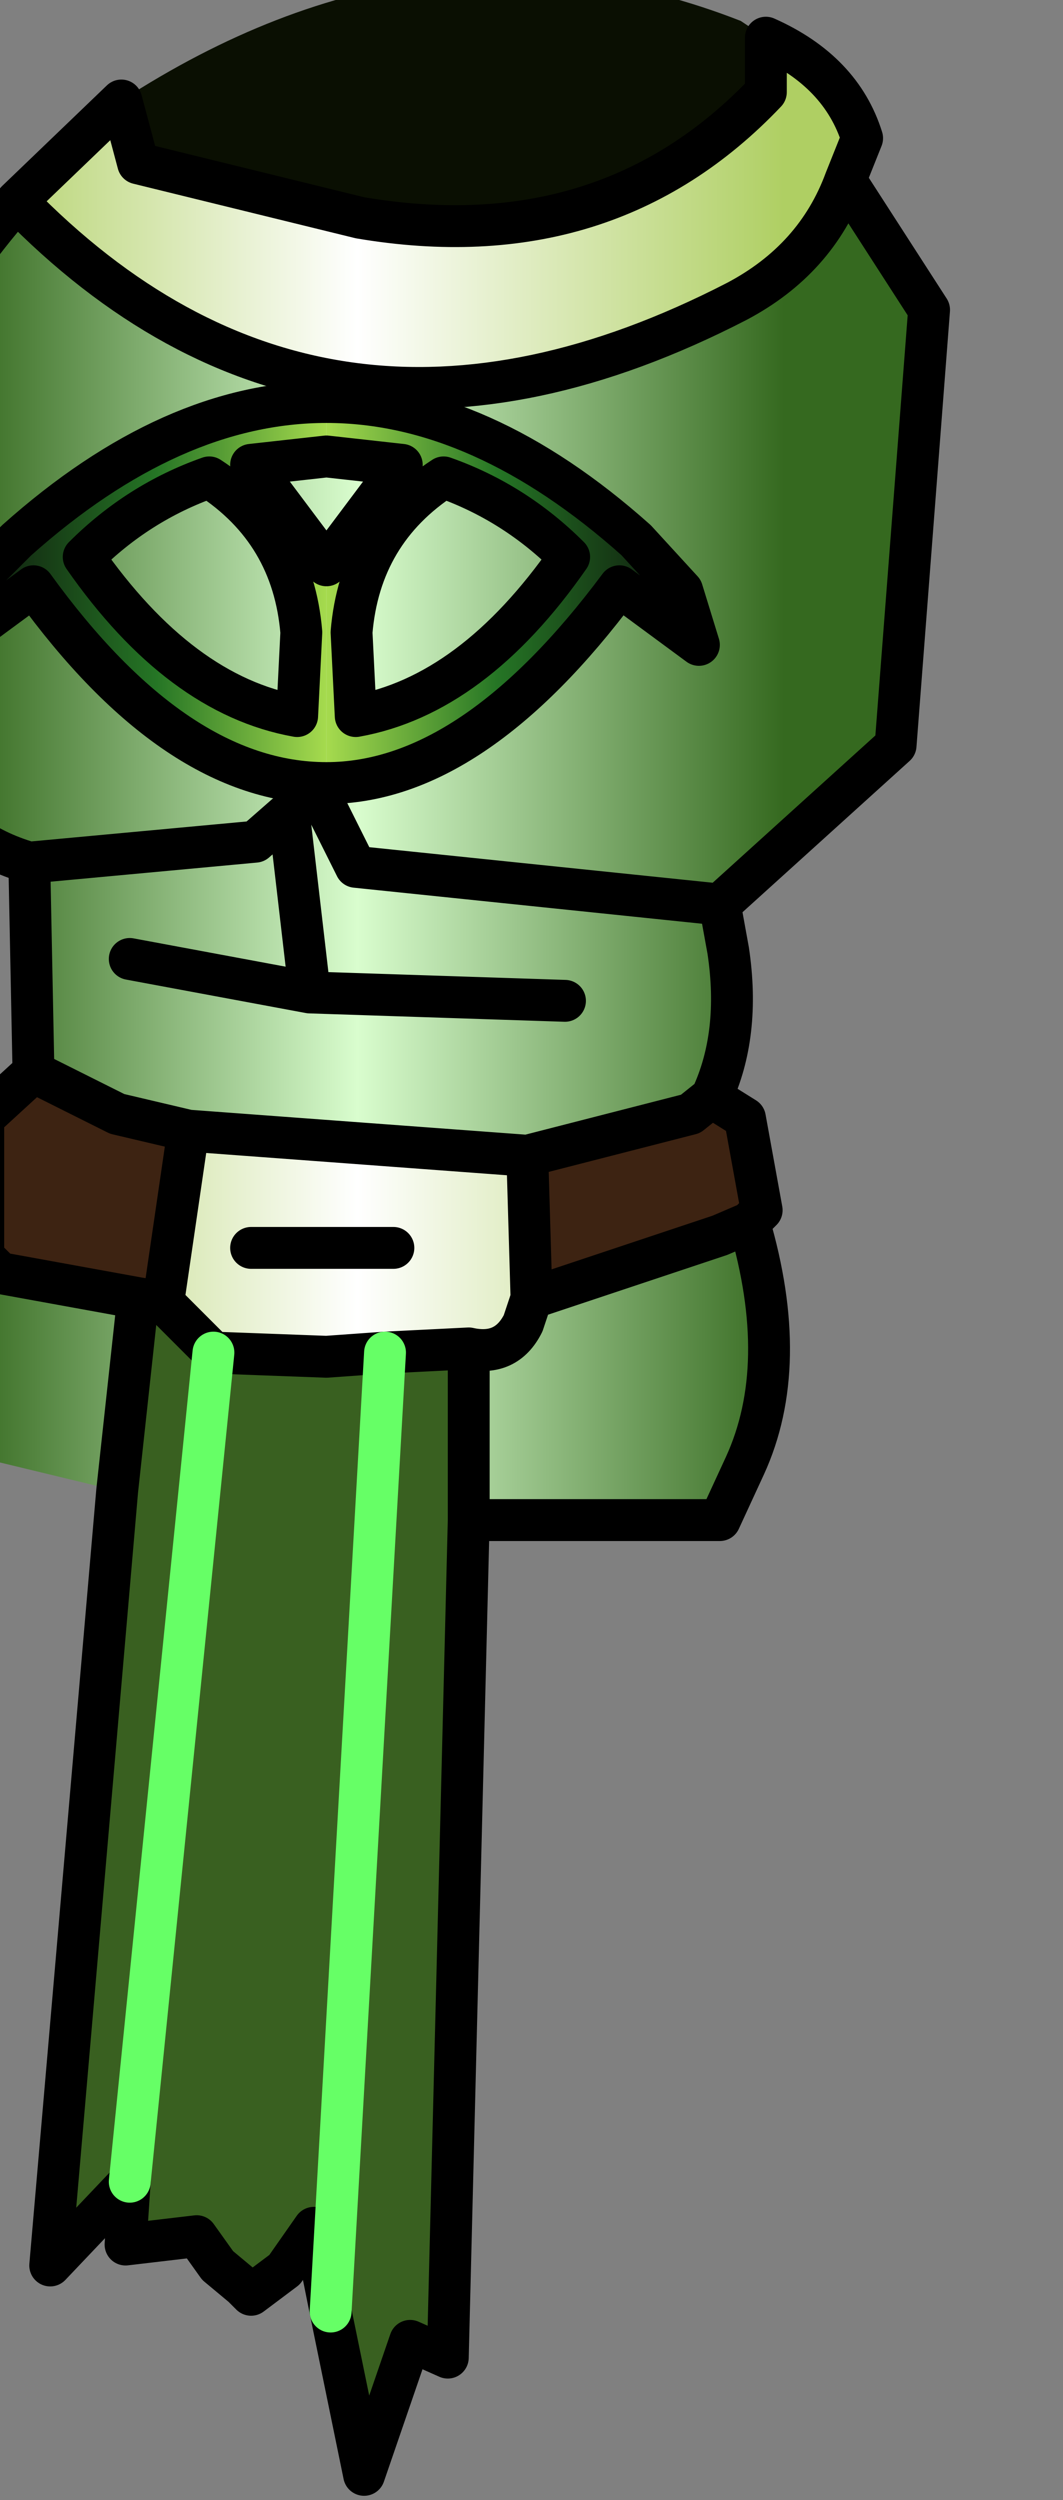 <?xml version="1.0" encoding="UTF-8" standalone="no"?>
<svg xmlns:xlink="http://www.w3.org/1999/xlink" height="29.85px" width="12.7px" xmlns="http://www.w3.org/2000/svg">
  <rect width="100%" height="100%" fill="#808080" stroke="none"/>
  <g transform="matrix(1.0, 0.0, 0.0, 1.0, 0.0, 0.0)">
    <path d="M5.6 18.15 L5.35 28.15 4.9 27.95 4.35 29.55 3.95 27.6 3.75 26.6 3.4 27.1 3.0 27.4 2.9 27.3 2.6 27.05 2.35 26.7 1.5 26.8 1.55 26.05 0.6 27.05 1.4 17.8 1.65 15.5 1.95 15.55 2.55 16.15 3.9 16.2 4.6 16.15 5.6 16.1 5.6 18.15 M2.55 16.15 L1.55 26.05 2.55 16.15 M4.6 16.15 L3.95 27.6 4.6 16.15" fill="#396020" fill-rule="evenodd" stroke="none"/>
    <path d="M10.1 2.15 L11.1 3.7 10.7 8.9 8.6 10.8 4.25 10.35 3.75 9.35 3.45 9.7 3.05 10.05 0.35 10.3 3.05 10.05 3.45 9.7 3.75 9.35 4.25 10.35 8.6 10.8 8.7 11.35 Q8.85 12.35 8.5 13.1 L8.25 13.3 6.3 13.8 2.25 13.5 1.4 13.3 0.4 12.8 0.35 10.3 Q-0.5 10.05 -0.8 9.4 -2.75 5.75 0.2 2.4 3.85 6.15 8.8 3.6 9.75 3.1 10.1 2.15 M8.95 14.6 Q9.45 16.3 8.9 17.5 L8.6 18.15 5.6 18.15 5.6 16.1 Q6.05 16.2 6.25 15.8 L6.35 15.5 8.6 14.75 8.95 14.6 M1.4 17.8 L-0.05 17.45 -0.5 17.4 -0.2 15.0 0.0 15.2 1.65 15.5 1.4 17.8 M3.7 11.85 L6.75 11.95 3.7 11.85 1.55 11.45 3.7 11.85 3.45 9.7 3.7 11.85" fill="url(#gradient0)" fill-rule="evenodd" stroke="none"/>
    <path d="M8.5 13.1 L8.9 13.35 9.1 14.45 8.95 14.6 8.6 14.75 6.35 15.5 6.3 13.8 8.25 13.3 8.5 13.1 M-0.2 15.0 L-0.2 13.35 0.4 12.8 1.4 13.3 2.25 13.5 1.95 15.55 1.65 15.5 0.0 15.2 -0.2 15.0" fill="#3d2312" fill-rule="evenodd" stroke="none"/>
    <path d="M1.45 1.2 Q5.15 -1.2 8.85 0.25 L9.15 0.45 9.15 1.1 Q7.25 3.1 4.3 2.6 L1.65 1.95 1.45 1.2" fill="#0a0f02" fill-rule="evenodd" stroke="none"/>
    <path d="M10.1 2.15 Q9.75 3.1 8.8 3.6 3.85 6.15 0.2 2.4 L1.45 1.2 1.65 1.95 4.3 2.6 Q7.25 3.1 9.15 1.1 L9.15 0.45 Q10.05 0.85 10.3 1.65 L10.1 2.15 M6.3 13.8 L6.35 15.5 6.25 15.8 Q6.05 16.2 5.6 16.1 L4.6 16.15 3.9 16.2 2.55 16.15 1.95 15.55 2.25 13.5 6.3 13.8 M4.7 14.9 L3.0 14.9 4.7 14.9" fill="url(#gradient1)" fill-rule="evenodd" stroke="none"/>
    <path d="M8.6 10.8 L10.7 8.9 11.1 3.7 10.1 2.15 Q9.75 3.1 8.8 3.6 3.85 6.15 0.2 2.4 -2.75 5.75 -0.8 9.4 -0.5 10.05 0.35 10.3 L3.05 10.05 3.45 9.7 3.75 9.35 4.25 10.35 8.6 10.8 8.7 11.35 Q8.85 12.35 8.5 13.1 L8.9 13.35 9.1 14.45 8.95 14.6 Q9.45 16.3 8.9 17.5 L8.6 18.15 5.6 18.15 5.35 28.15 4.9 27.95 4.35 29.55 3.95 27.6 3.75 26.6 3.4 27.1 3.0 27.4 2.9 27.3 2.6 27.05 2.35 26.7 1.5 26.8 1.55 26.05 0.6 27.05 1.4 17.8 1.65 15.5 0.0 15.2 -0.2 15.0 -0.2 13.35 0.4 12.8 0.35 10.3 M-0.5 17.4 L-0.2 15.0 M1.45 1.2 L1.65 1.95 4.3 2.6 Q7.25 3.1 9.15 1.1 L9.15 0.45 Q10.05 0.85 10.3 1.65 L10.1 2.15 M1.45 1.2 L0.2 2.4 M1.55 11.45 L3.7 11.85 3.45 9.7 M6.75 11.95 L3.7 11.85 M6.35 15.5 L8.6 14.75 8.95 14.6 M8.5 13.1 L8.25 13.3 6.3 13.8 6.35 15.5 6.25 15.8 Q6.05 16.2 5.6 16.1 L5.6 18.15 M3.0 14.9 L4.7 14.9 M0.4 12.8 L1.4 13.3 2.25 13.5 6.3 13.8 M1.95 15.55 L1.65 15.5 M2.55 16.15 L1.95 15.55 2.25 13.5 M2.55 16.15 L3.9 16.2 4.6 16.15 5.6 16.1" fill="none" stroke="#000000" stroke-linecap="round" stroke-linejoin="round" stroke-width="0.5"/>
    <path d="M3.95 27.6 L4.6 16.15 M1.55 26.05 L2.55 16.15" fill="none" stroke="#66ff66" stroke-linecap="round" stroke-linejoin="round" stroke-width="0.5"/>
    <path d="M3.9 4.8 Q5.75 4.8 7.6 6.45 L8.15 7.05 8.35 7.7 7.4 7.0 Q5.65 9.35 3.9 9.35 L3.9 6.75 4.8 5.55 3.9 5.45 3.9 4.8 M6.8 6.65 Q6.15 6.0 5.3 5.7 4.3 6.35 4.2 7.55 L4.25 8.55 Q5.65 8.3 6.8 6.65" fill="url(#gradient2)" fill-rule="evenodd" stroke="none"/>
    <path d="M3.9 9.35 Q2.1 9.35 0.4 7.0 L-0.55 7.7 -0.4 7.05 0.2 6.45 Q2.05 4.8 3.9 4.8 L3.9 5.45 3.0 5.55 3.9 6.75 3.9 9.35 M2.5 5.7 Q1.65 6.0 1.0 6.65 2.15 8.3 3.55 8.55 L3.6 7.55 Q3.5 6.35 2.5 5.7" fill="url(#gradient3)" fill-rule="evenodd" stroke="none"/>
    <path d="M3.9 4.8 Q5.75 4.8 7.6 6.45 L8.15 7.05 8.35 7.7 7.4 7.0 Q5.65 9.35 3.9 9.35 2.1 9.35 0.4 7.0 L-0.55 7.7 -0.4 7.05 0.2 6.45 Q2.05 4.8 3.9 4.8 M3.9 5.45 L4.8 5.55 3.9 6.75 3.0 5.55 3.9 5.45 M6.8 6.65 Q5.65 8.3 4.25 8.55 L4.2 7.55 Q4.3 6.35 5.3 5.7 6.15 6.0 6.8 6.65 M2.5 5.7 Q1.65 6.0 1.0 6.65 2.15 8.3 3.55 8.55 L3.6 7.55 Q3.5 6.35 2.5 5.7 Z" fill="none" stroke="#000000" stroke-linecap="round" stroke-linejoin="round" stroke-width="0.5"/>
  </g>
  <defs>
    <linearGradient gradientTransform="matrix(0.006, 0.0, 0.0, 0.005, 4.45, 4.65)" gradientUnits="userSpaceOnUse" id="gradient0" spreadMethod="pad" x1="-819.2" x2="819.2">
      <stop offset="0.0" stop-color="#35691f"/>
      <stop offset="0.482" stop-color="#d9fdce"/>
      <stop offset="1.0" stop-color="#35691f"/>
    </linearGradient>
    <linearGradient gradientTransform="matrix(0.006, 0.0, 0.0, 0.005, 4.45, 4.65)" gradientUnits="userSpaceOnUse" id="gradient1" spreadMethod="pad" x1="-819.2" x2="819.2">
      <stop offset="0.0" stop-color="#afcf63"/>
      <stop offset="0.482" stop-color="#ffffff"/>
      <stop offset="1.0" stop-color="#afcf63"/>
    </linearGradient>
    <linearGradient gradientTransform="matrix(-0.005, 0.0, 0.0, 0.003, 3.9, 7.05)" gradientUnits="userSpaceOnUse" id="gradient2" spreadMethod="pad" x1="-819.2" x2="819.2">
      <stop offset="0.0" stop-color="#0f1d0e"/>
      <stop offset="0.251" stop-color="#257525"/>
      <stop offset="0.518" stop-color="#afe251"/>
      <stop offset="0.722" stop-color="#257525"/>
      <stop offset="1.0" stop-color="#0f1d0e"/>
    </linearGradient>
    <linearGradient gradientTransform="matrix(0.005, 0.0, 0.0, 0.003, 3.9, 7.05)" gradientUnits="userSpaceOnUse" id="gradient3" spreadMethod="pad" x1="-819.2" x2="819.2">
      <stop offset="0.0" stop-color="#0f1d0e"/>
      <stop offset="0.251" stop-color="#257525"/>
      <stop offset="0.518" stop-color="#afe251"/>
      <stop offset="0.722" stop-color="#257525"/>
      <stop offset="1.0" stop-color="#0f1d0e"/>
    </linearGradient>
  </defs>
</svg>
